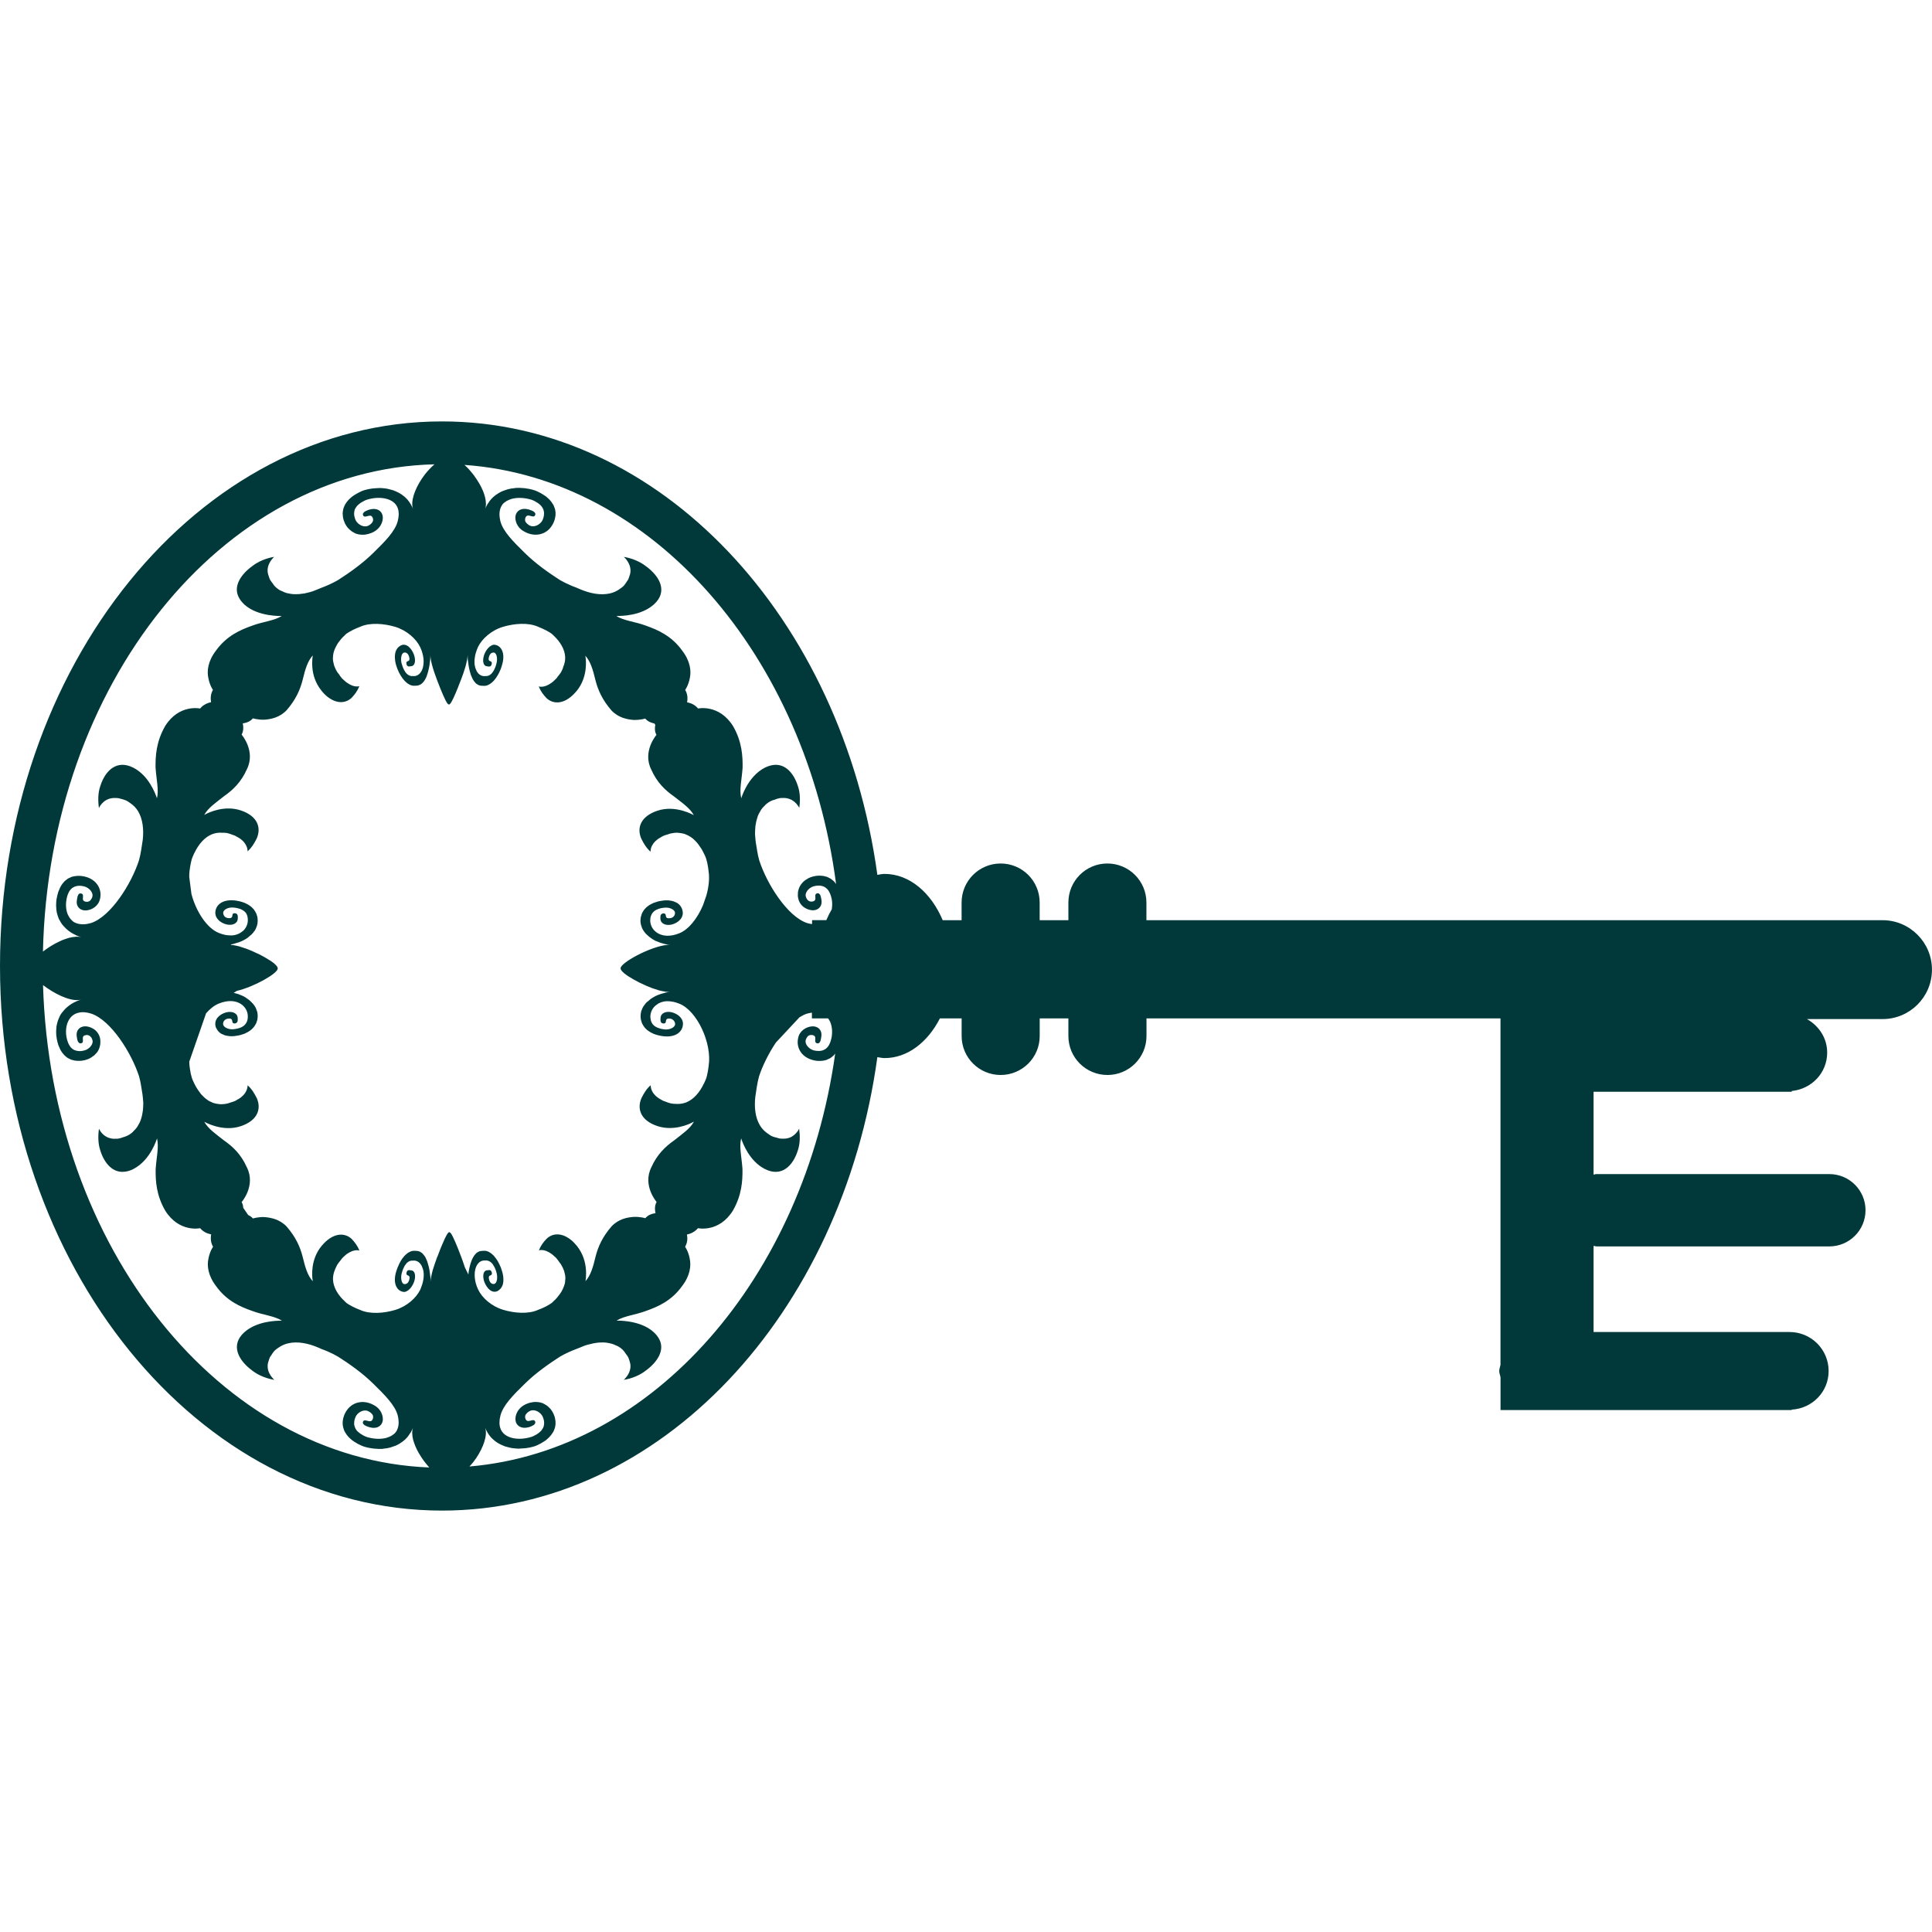 <svg fill="#01393a" version="1.1" id="Capa_1" xmlns="http://www.w3.org/2000/svg" xmlns:xlink="http://www.w3.org/1999/xlink" viewBox="0 0 49.174 49.174" xml:space="preserve" transform="rotate(270)matrix(-1, 0, 0, 1, 0, 0)"><g id="SVGRepo_bgCarrier" stroke-width="0"></g><g id="SVGRepo_tracerCarrier" stroke-linecap="round" stroke-linejoin="round"></g><g id="SVGRepo_iconCarrier"> <g> <path d="M34.896,38.159c-0.058,0-0.106,0.024-0.162,0.032H25.92v-9.01h0.449c0.549,0,0.992-0.445,0.992-0.994 s-0.443-0.994-0.992-0.994H25.92v-0.73h0.449c0.549,0,0.992-0.445,0.992-0.994c0-0.548-0.443-0.993-0.992-0.993H25.92v-0.553 c0.609-0.311,1.011-0.826,1.011-1.41c0-0.063-0.017-0.121-0.024-0.182c6.539-0.899,11.541-5.519,11.541-11.081 C38.447,5.046,32.229,0,24.586,0s-13.86,5.046-13.86,11.25c0,5.563,5.002,10.182,11.541,11.081 c-0.008,0.061-0.024,0.119-0.024,0.182c0,0.636,0.478,1.185,1.178,1.481v0.481h-0.45c-0.549,0-0.993,0.445-0.993,0.993 c0,0.55,0.444,0.994,0.993,0.994h0.45v0.731h-0.45c-0.549,0-0.993,0.443-0.993,0.992s0.444,0.994,0.993,0.994h0.45v14.43v1.74 v2.565c0,0.694,0.563,1.259,1.259,1.259s1.258-0.562,1.258-1.259v-1.922c0.171,0.302,0.481,0.514,0.853,0.514 c0.519,0,0.929-0.399,0.977-0.903h0.02v-5.043h2.109c-0.002,0.024-0.014,0.047-0.014,0.07v5.93c0,0.51,0.412,0.922,0.92,0.922 c0.509,0,0.921-0.412,0.921-0.922v-5.93c0-0.017-0.009-0.031-0.011-0.049v-0.021h2.19v4.989c0,0.55,0.444,0.994,0.993,0.994 c0.53,0,0.954-0.418,0.982-0.94h0.011V45.55v-6.397v-0.961h-0.831C35.002,38.184,34.953,38.159,34.896,38.159z M26.816,21.258 c0.006-0.004,0.012-0.008,0.016-0.012l0.031-0.027c0.016-0.019,0.029-0.035,0.045-0.053l0.021-0.029 c0.012-0.02,0.021-0.039,0.028-0.058l0.015-0.029c0.011-0.025,0.017-0.054,0.022-0.083l0.002-0.01 c0.004-0.025,0.006-0.05,0.008-0.074l-0.002-0.006c0.002-0.031,0-0.064-0.002-0.097c-0.004-0.032-0.012-0.062-0.018-0.089 c-0.076-0.295-0.318-0.426-0.548-0.379c-0.028,0.005-0.056,0.012-0.079,0.021c-0.17,0.072-0.236,0.252-0.232,0.367 c0.006,0.136,0.11,0.233,0.271,0.203c0.06-0.011,0.188-0.021,0.158-0.116c-0.003-0.013-0.011-0.021-0.019-0.026 c-0.053-0.043-0.176,0.052-0.19-0.103c-0.003-0.014,0.001-0.027,0.004-0.042l0.001-0.008c0.007-0.025,0.023-0.049,0.051-0.066 c0.021-0.016,0.049-0.03,0.085-0.037c0.104-0.019,0.224,0.096,0.252,0.212c0.009,0.04,0.013,0.078,0.013,0.111v0.03 c-0.002,0.023-0.004,0.046-0.01,0.065l-0.009,0.027c-0.007,0.019-0.017,0.036-0.026,0.052l-0.014,0.021 c-0.018,0.021-0.036,0.04-0.059,0.056c-0.027,0.021-0.062,0.036-0.096,0.05c-0.008,0.003-0.014,0.005-0.021,0.008 c-0.036,0.012-0.074,0.021-0.116,0.03c-0.136,0.023-0.275,0.012-0.388-0.037c-0.011-0.003-0.019-0.007-0.027-0.014 c-0.021-0.011-0.043-0.024-0.063-0.04v-0.411h-0.146c0.007-0.041,0.013-0.082,0.027-0.13c0.021-0.062,0.053-0.124,0.092-0.187 l0.644-0.601c0.279-0.186,0.592-0.34,0.86-0.428c0.088-0.024,0.177-0.042,0.265-0.056c0.082-0.012,0.16-0.024,0.24-0.036 l0.01-0.002c0.274-0.031,0.535-0.001,0.733,0.118c0.082,0.049,0.151,0.116,0.208,0.199c0.002,0.003,0.002,0.005,0.005,0.008 c0.021,0.033,0.048,0.064,0.063,0.103c0.021,0.048,0.029,0.089,0.039,0.129c0.004,0.017,0.011,0.036,0.016,0.052 c0.006,0.032,0.005,0.06,0.006,0.089v0.013c0,0.025,0,0.051-0.004,0.074c-0.009,0.059-0.027,0.109-0.053,0.152 c-0.051,0.082-0.119,0.133-0.159,0.158c-0.003,0.001-0.008,0.002-0.009,0.004c-0.008,0.004-0.014,0.008-0.021,0.011 c-0.002,0.002-0.009,0.005-0.009,0.005c0.181,0.025,0.384,0.027,0.562-0.036c0.396-0.126,0.679-0.421,0.463-0.84 c-0.199-0.388-0.649-0.555-0.754-0.592c-0.017-0.006-0.023-0.008-0.023-0.008c0.218-0.054,0.475,0.013,0.779,0.034 c0.299,0.004,0.662-0.016,1.059-0.244c0.568-0.355,0.447-0.889,0.447-0.889c0.066-0.055,0.111-0.125,0.139-0.201 c0.01-0.025,0.016-0.054,0.021-0.079c0.104,0.019,0.215,0.011,0.313-0.048c0,0,0.111,0.082,0.296,0.117 c0.188,0.041,0.438,0.012,0.706-0.194c0.38-0.272,0.528-0.626,0.63-0.915c0.104-0.276,0.125-0.545,0.239-0.736l0.011-0.012 c-0.002,0.024-0.005,0.152,0.024,0.327c0.032,0.192,0.104,0.439,0.271,0.618c0.059,0.063,0.118,0.108,0.18,0.14 c0.277,0.142,0.576-0.047,0.793-0.343c0.125-0.157,0.205-0.365,0.238-0.563c0,0-0.004,0.005-0.008,0.008 c-0.005,0.006-0.01,0.012-0.018,0.019l-0.01,0.007c-0.036,0.037-0.108,0.094-0.205,0.121l-0.01,0.003 c-0.045,0.013-0.096,0.017-0.154,0.009c-0.032-0.005-0.069-0.017-0.105-0.029c-0.021-0.008-0.046-0.014-0.07-0.027 c-0.032-0.017-0.065-0.045-0.1-0.07c-0.018-0.014-0.035-0.021-0.054-0.038c-0.05-0.043-0.087-0.091-0.117-0.143 c-0.011-0.018-0.017-0.037-0.024-0.055c-0.018-0.034-0.035-0.073-0.045-0.111c-0.007-0.022-0.011-0.048-0.017-0.074 c-0.007-0.036-0.013-0.073-0.015-0.113c0-0.025,0-0.052,0-0.079c0-0.039,0.002-0.078,0.009-0.118 c0.004-0.027,0.008-0.054,0.013-0.082c0.01-0.041,0.02-0.083,0.03-0.125c0.007-0.026,0.015-0.052,0.022-0.08 c0.018-0.045,0.037-0.092,0.056-0.139l0.026-0.065c0.055-0.147,0.121-0.297,0.202-0.438c0.185-0.285,0.415-0.619,0.698-0.905 c0.277-0.284,0.541-0.547,0.802-0.614c0.064-0.017,0.121-0.025,0.175-0.025c0.053-0.001,0.102,0.006,0.145,0.021 c0.257,0.08,0.327,0.434,0.234,0.76c-0.014,0.059-0.039,0.107-0.066,0.153l-0.007,0.013c-0.025,0.042-0.056,0.077-0.085,0.107 l-0.016,0.014c-0.033,0.025-0.068,0.047-0.105,0.058l-0.016,0.003c-0.041,0.009-0.086,0.011-0.136,0.001 c-0.028-0.006-0.063-0.017-0.095-0.031c-0.107-0.05-0.193-0.195-0.15-0.309c0.016-0.036,0.033-0.063,0.053-0.083l0.013-0.012 c0.021-0.018,0.034-0.031,0.056-0.037s0.04-0.008,0.061-0.003c0.154,0.036,0.033,0.161,0.063,0.227 c0.003,0.009,0.011,0.017,0.022,0.023c0.021,0.01,0.039,0.009,0.054,0.003l0.015-0.01c0.01-0.008,0.021-0.017,0.029-0.029 l0.012-0.021l0.019-0.037c0.011-0.024,0.021-0.05,0.024-0.067v-0.001l0,0c0.051-0.183-0.033-0.313-0.168-0.334 c-0.137-0.021-0.345,0.061-0.434,0.302v0.001c-0.018,0.041-0.027,0.084-0.034,0.128l-0.004,0.026c-0.007,0.077,0,0.154,0.026,0.228 l0.013,0.025c0.013,0.023,0.022,0.047,0.039,0.07c0.006,0.011,0.013,0.021,0.021,0.029c0.018,0.021,0.034,0.041,0.055,0.06 l0.025,0.024c0.032,0.025,0.066,0.049,0.107,0.067c0.025,0.013,0.055,0.024,0.084,0.034c0.029,0.009,0.062,0.016,0.094,0.019 l0.006,0.002c0.024,0.003,0.049,0.003,0.073,0.003h0.015c0.026-0.003,0.058-0.005,0.086-0.013l0.029-0.009 c0.023-0.008,0.045-0.016,0.067-0.026l0.034-0.02c0.021-0.012,0.041-0.026,0.062-0.042c0.012-0.009,0.023-0.021,0.036-0.031 c0.021-0.017,0.041-0.038,0.062-0.062l0.035-0.04c0.02-0.027,0.041-0.06,0.059-0.092c0.011-0.016,0.019-0.029,0.029-0.047 c0.024-0.052,0.058-0.108,0.076-0.177c0.02-0.067,0.032-0.133,0.04-0.197l0.005-0.063c0.002-0.041,0.006-0.083,0.008-0.121 l-0.004-0.069c-0.004-0.034-0.006-0.068-0.011-0.103l-0.014-0.063c-0.009-0.032-0.017-0.063-0.024-0.093 c-0.005-0.021-0.012-0.037-0.021-0.055c-0.011-0.03-0.023-0.059-0.039-0.087c-0.007-0.015-0.015-0.027-0.021-0.041 c-0.022-0.037-0.047-0.073-0.072-0.104l-0.01-0.011c-0.023-0.028-0.048-0.055-0.074-0.079l-0.006-0.005 c-0.035-0.03-0.076-0.058-0.113-0.081c-0.043-0.025-0.088-0.046-0.129-0.063c0.022,0.01,0.051,0.016,0.078,0.019 c0.215,0.025,0.533-0.111,0.799-0.316c0.041-0.032,0.076-0.065,0.115-0.1C36.926,16.635,32.519,20.455,26.816,21.258z M37.351,10.928c-0.001-0.002-0.002-0.004-0.003-0.005l-0.018-0.015c-0.047-0.042-0.101-0.084-0.153-0.124 c-0.001-0.001-0.005-0.003-0.005-0.003c-0.053-0.039-0.108-0.074-0.164-0.107l-0.026-0.016c-0.055-0.031-0.11-0.061-0.166-0.083 c-0.005-0.002-0.009-0.003-0.012-0.005c-0.052-0.021-0.104-0.039-0.152-0.053l-0.022-0.005c-0.051-0.012-0.098-0.019-0.144-0.019 c-0.007-0.003-0.016-0.002-0.024-0.002c-0.045,0.002-0.086,0.007-0.123,0.02c0.043-0.016,0.084-0.037,0.127-0.062l0.025-0.019 c0.032-0.02,0.067-0.043,0.096-0.069l0.002-0.001c0.037-0.033,0.072-0.071,0.104-0.115c0.008-0.006,0.01-0.014,0.014-0.021 c0.026-0.037,0.053-0.075,0.072-0.118c0-0.002,0-0.002,0.002-0.002c0.016-0.034,0.028-0.073,0.041-0.111 c0.006-0.02,0.014-0.036,0.02-0.058c0.016-0.056,0.025-0.117,0.031-0.182l0.004-0.014c0.004-0.065,0.002-0.136-0.006-0.209V9.521 c-0.009-0.078-0.022-0.158-0.047-0.241c-0.02-0.067-0.051-0.124-0.076-0.176c-0.012-0.017-0.021-0.032-0.028-0.045 c-0.019-0.034-0.04-0.067-0.06-0.093c-0.014-0.015-0.023-0.028-0.035-0.041c-0.021-0.023-0.039-0.045-0.062-0.063l-0.036-0.031 c-0.021-0.015-0.042-0.027-0.062-0.041c-0.012-0.007-0.022-0.013-0.035-0.02c-0.021-0.011-0.043-0.019-0.064-0.024l-0.031-0.01 c-0.028-0.008-0.06-0.012-0.088-0.014h-0.01c-0.027-0.001-0.051-0.001-0.076,0.003l-0.006,0.001 C36.121,8.73,36.09,8.737,36.06,8.747C36.029,8.756,36,8.768,35.976,8.78c-0.28,0.137-0.347,0.419-0.249,0.66 c0.012,0.029,0.025,0.057,0.041,0.083c0.093,0.178,0.275,0.235,0.391,0.219c0.137-0.021,0.221-0.153,0.168-0.335 c-0.021-0.067-0.064-0.208-0.15-0.163c-0.012,0.006-0.02,0.015-0.021,0.023c-0.029,0.064,0.092,0.19-0.062,0.228 c-0.016,0.003-0.028,0.002-0.042,0l-0.009,0.001c-0.026-0.005-0.051-0.023-0.076-0.05c-0.021-0.021-0.039-0.047-0.055-0.087 c-0.045-0.112,0.041-0.26,0.149-0.308c0.038-0.018,0.074-0.026,0.108-0.033l0.029-0.002c0.022-0.003,0.047-0.003,0.067,0 l0.028,0.007c0.021,0.005,0.041,0.012,0.06,0.022l0.022,0.011c0.025,0.016,0.051,0.035,0.07,0.06 c0.027,0.028,0.051,0.063,0.072,0.101c0.004,0.008,0.008,0.014,0.014,0.021c0.021,0.039,0.041,0.081,0.053,0.13 c0.043,0.157,0.05,0.323,0.015,0.46c-0.002,0.011-0.006,0.021-0.011,0.031c-0.01,0.032-0.021,0.061-0.036,0.088 c-0.005,0.011-0.009,0.021-0.017,0.029c-0.021,0.035-0.045,0.066-0.074,0.09h-0.002c-0.027,0.025-0.062,0.042-0.101,0.056 l-0.034,0.01c-0.029,0.009-0.061,0.012-0.095,0.014c-0.015,0-0.026,0-0.044,0c-0.046-0.001-0.1-0.008-0.156-0.022 c-0.261-0.067-0.523-0.33-0.802-0.615c-0.283-0.286-0.515-0.62-0.696-0.903c-0.049-0.083-0.09-0.167-0.128-0.253 c-0.036-0.078-0.06-0.162-0.097-0.235l-0.004-0.01c-0.113-0.263-0.165-0.528-0.114-0.763c0.021-0.098,0.062-0.185,0.118-0.264 l0.005-0.007c0.022-0.031,0.045-0.065,0.076-0.094c0.038-0.033,0.075-0.055,0.11-0.077c0.015-0.011,0.028-0.022,0.043-0.031 c0.028-0.015,0.057-0.021,0.086-0.031l0.013-0.004c0.024-0.008,0.049-0.017,0.073-0.02c0.062-0.01,0.117-0.004,0.168,0.01 c0.097,0.028,0.17,0.087,0.207,0.122c0.002,0.003,0.006,0.006,0.007,0.007c0.007,0.007,0.014,0.014,0.019,0.018 c0.004,0.003,0.008,0.01,0.008,0.01c-0.033-0.198-0.113-0.406-0.237-0.564c-0.267-0.362-0.652-0.559-0.974-0.202 c-0.287,0.319-0.295,0.818-0.295,0.93c0,0.018,0,0.026,0,0.026c-0.125-0.193-0.141-0.472-0.25-0.759 c-0.102-0.29-0.25-0.643-0.63-0.915c-0.269-0.206-0.519-0.235-0.704-0.194c-0.186,0.036-0.298,0.117-0.298,0.117 C31.66,5.379,31.58,5.363,31.5,5.366c-0.027,0-0.056,0.005-0.082,0.008c-0.021-0.105-0.068-0.206-0.158-0.279 c0,0,0.121-0.533-0.447-0.89c-0.396-0.229-0.76-0.248-1.059-0.243c-0.307,0.021-0.562,0.087-0.779,0.034c0,0,0.55-0.157,0.779-0.6 c0.039-0.078,0.061-0.149,0.068-0.217c0.041-0.304-0.209-0.521-0.531-0.623c-0.178-0.063-0.383-0.063-0.562-0.037 c0,0,0.006,0.003,0.01,0.006c0.006,0.002,0.012,0.006,0.021,0.01l0.009,0.006c0.042,0.024,0.109,0.073,0.157,0.156l0.006,0.008 c0.021,0.039,0.038,0.087,0.048,0.143c0.006,0.03,0.006,0.067,0.003,0.104c0.001,0.024,0.002,0.047-0.005,0.075 c-0.006,0.036-0.021,0.076-0.036,0.116c-0.007,0.021-0.008,0.04-0.021,0.063c-0.022,0.06-0.057,0.112-0.096,0.159 c-0.015,0.017-0.029,0.028-0.045,0.043c-0.027,0.029-0.057,0.056-0.09,0.079c-0.018,0.011-0.039,0.023-0.062,0.037 c-0.03,0.018-0.062,0.034-0.098,0.049l-0.072,0.024c-0.037,0.01-0.073,0.021-0.112,0.026c-0.024,0.005-0.052,0.009-0.078,0.013 c-0.04,0.004-0.082,0.008-0.124,0.009c-0.025,0.001-0.053,0.001-0.079,0.002c-0.047-0.004-0.096-0.008-0.146-0.013l-0.067-0.008 C27.703,3.6,27.547,3.584,27.397,3.54c-0.606-0.196-1.427-0.717-1.597-1.215c-0.02-0.063-0.031-0.116-0.035-0.169 c-0.005-0.053-0.002-0.102,0.009-0.146c0.052-0.267,0.345-0.368,0.625-0.317c0.05,0.009,0.095,0.022,0.138,0.039l0.013,0.005 c0.038,0.015,0.071,0.037,0.102,0.06l0.015,0.013c0.025,0.025,0.047,0.055,0.062,0.09l0.005,0.016 c0.013,0.036,0.021,0.08,0.019,0.129c-0.002,0.03-0.006,0.064-0.016,0.1c-0.027,0.115-0.146,0.23-0.252,0.211 c-0.033-0.007-0.059-0.02-0.08-0.033L26.393,2.31c-0.02-0.014-0.031-0.03-0.039-0.05c-0.007-0.019-0.014-0.038-0.01-0.06 c0.015-0.154,0.138-0.059,0.191-0.101c0.006-0.007,0.014-0.016,0.017-0.028c0.008-0.022,0.005-0.04-0.003-0.054l-0.012-0.011 c-0.008-0.009-0.017-0.016-0.027-0.022l-0.021-0.008l-0.033-0.01c-0.022-0.004-0.045-0.008-0.062-0.011h-0.001 c-0.16-0.031-0.264,0.066-0.271,0.203c-0.004,0.133,0.086,0.346,0.312,0.39h0.001c0.04,0.008,0.08,0.009,0.119,0.005l0.024-0.001 c0.068-0.009,0.137-0.033,0.197-0.074l0.021-0.018c0.019-0.017,0.037-0.032,0.056-0.052c0.009-0.009,0.017-0.018,0.022-0.028 c0.017-0.021,0.031-0.042,0.045-0.064l0.018-0.031c0.018-0.035,0.032-0.073,0.044-0.116c0.005-0.027,0.013-0.057,0.017-0.09 c0.004-0.03,0.004-0.063,0.002-0.096l0.002-0.006c-0.004-0.023-0.004-0.048-0.008-0.073l-0.002-0.013 c-0.007-0.028-0.014-0.056-0.022-0.082l-0.013-0.027c-0.01-0.02-0.02-0.038-0.03-0.06l-0.021-0.028 c-0.015-0.019-0.029-0.035-0.045-0.053c-0.009-0.008-0.02-0.018-0.031-0.026c-0.017-0.018-0.037-0.032-0.06-0.047l-0.038-0.024 c-0.025-0.015-0.056-0.027-0.086-0.039c-0.011-0.005-0.023-0.013-0.04-0.018c-0.046-0.016-0.099-0.03-0.157-0.041 c-0.057-0.011-0.111-0.016-0.166-0.017L26.229,1.43c-0.034,0.001-0.069,0.003-0.101,0.007l-0.057,0.011L25.988,1.47L25.935,1.49 L25.86,1.523c-0.017,0.007-0.03,0.018-0.046,0.026c-0.023,0.015-0.047,0.033-0.068,0.053L25.711,1.63 c-0.03,0.027-0.059,0.056-0.084,0.087l-0.008,0.01c-0.023,0.028-0.045,0.056-0.063,0.086L25.551,1.82 c-0.024,0.039-0.045,0.079-0.062,0.118c-0.021,0.043-0.035,0.089-0.049,0.132c0.008-0.023,0.012-0.051,0.014-0.079 c0.018-0.248-0.17-0.621-0.381-0.896C31.756,1.296,37.14,5.601,37.351,10.928z M24.293,6.604l0.001,0.004 c0.026,0.047,0.053,0.096,0.077,0.141l0.009,0.015c0.024,0.04,0.05,0.081,0.073,0.119l0.01,0.016 c0.046,0.068,0.09,0.117,0.127,0.145c0.003,0.003,0.007,0.007,0.011,0.008c0.017,0.011,0.032,0.018,0.046,0.016 c0.121,0.017,0.472-0.6,0.572-1.037l0.051-0.083c0.008,0.036,0.019,0.071,0.029,0.107l0.002,0.007 c0.013,0.029,0.024,0.06,0.036,0.09l0.005,0.012c0.014,0.031,0.03,0.063,0.049,0.092l0.021,0.028l0.041,0.058 c0.01,0.01,0.019,0.019,0.027,0.03l0.046,0.046l0.031,0.029l0.051,0.037l0.036,0.021c0.02,0.011,0.042,0.019,0.064,0.025 l0.033,0.014c0.034,0.009,0.07,0.014,0.11,0.015c0.039,0.001,0.076-0.004,0.108-0.01c0.012-0.002,0.021-0.007,0.031-0.01 c0.021-0.006,0.043-0.013,0.062-0.022c0.01-0.005,0.021-0.011,0.029-0.017c0.019-0.01,0.035-0.021,0.05-0.032 c0.01-0.007,0.019-0.014,0.026-0.022c0.016-0.012,0.028-0.026,0.041-0.041l0.021-0.024c0.013-0.018,0.023-0.034,0.035-0.05 l0.014-0.024c0.014-0.026,0.025-0.051,0.037-0.073l0.006-0.013l0.021-0.066l0.002-0.005c0.01-0.03,0.019-0.063,0.023-0.093 c0.004-0.032,0.008-0.063,0.014-0.09c0.004-0.046,0.004-0.086,0.002-0.125l-0.006-0.034c-0.002-0.028-0.008-0.052-0.014-0.074 c-0.002-0.012-0.006-0.021-0.011-0.032c-0.009-0.022-0.017-0.043-0.027-0.061l-0.012-0.023c-0.035-0.051-0.08-0.088-0.132-0.111 L26.164,5.5c-0.03-0.012-0.062-0.02-0.095-0.021c-0.186-0.005-0.291,0.188-0.31,0.319c-0.018,0.133,0.037,0.25,0.154,0.252l0,0 c0.014,0,0.029,0,0.045,0.001c0.01-0.001,0.018-0.002,0.026-0.003l0.017-0.003c0.01-0.004,0.019-0.011,0.023-0.017 c0.004-0.004,0.008-0.005,0.01-0.009c0.008-0.011,0.016-0.028,0.016-0.052c0-0.012-0.002-0.022-0.008-0.03 c-0.027-0.053-0.135,0.017-0.115-0.138c0.004-0.021,0.01-0.038,0.02-0.056c0.01-0.017,0.022-0.03,0.039-0.041l0.01-0.009 c0.02-0.008,0.041-0.016,0.067-0.015c0.084,0.002,0.144,0.137,0.134,0.256c-0.003,0.036-0.008,0.069-0.015,0.099 c-0.009,0.049-0.024,0.088-0.042,0.122l-0.008,0.014c-0.018,0.032-0.039,0.057-0.063,0.075l-0.013,0.01 c-0.025,0.019-0.051,0.031-0.081,0.04c-0.003,0-0.006,0.001-0.011,0.003c-0.03,0.008-0.062,0.011-0.098,0.01 c-0.199-0.002-0.379-0.164-0.386-0.431c-0.002-0.088,0.017-0.194,0.063-0.307c0.045-0.114,0.134-0.224,0.248-0.324l1.229-0.427 c0.035,0.002,0.072,0,0.105,0.005c0.139,0.019,0.279,0.037,0.402,0.098l0.057,0.027c0.039,0.019,0.078,0.04,0.113,0.062 c0.022,0.014,0.041,0.026,0.061,0.041c0.031,0.021,0.061,0.042,0.09,0.065c0.018,0.016,0.035,0.032,0.051,0.05 c0.025,0.024,0.049,0.05,0.069,0.076L28.01,5.3c0.02,0.029,0.031,0.06,0.045,0.091c0.011,0.019,0.02,0.038,0.023,0.06 c0.012,0.034,0.018,0.072,0.021,0.108c0.002,0.02,0.005,0.039,0.007,0.058C28.106,5.676,28.1,5.735,28.084,5.8 c-0.006,0.025-0.015,0.041-0.021,0.063c-0.013,0.04-0.024,0.082-0.038,0.114c-0.012,0.025-0.023,0.044-0.037,0.064 c-0.017,0.034-0.035,0.064-0.056,0.09c-0.033,0.043-0.067,0.075-0.101,0.1l-0.008,0.005c-0.068,0.047-0.131,0.06-0.166,0.064 l-0.01,0.001c-0.006,0-0.013,0.001-0.015,0c-0.003,0-0.009,0-0.009,0c0.092,0.107,0.213,0.178,0.328,0.235 c0.213,0.094,0.455,0.058,0.617-0.2c0.037-0.059,0.069-0.128,0.096-0.208c0.158-0.47-0.113-0.929-0.113-0.929 c0.179,0.097,0.312,0.295,0.475,0.501c0.157,0.225,0.355,0.437,0.688,0.584c0.463,0.233,0.882-0.134,0.882-0.134 c0.046,0.027,0.095,0.038,0.146,0.041l0.184,0.126c0.021,0.046,0.049,0.088,0.087,0.121c0,0-0.042,0.13-0.035,0.299 c0.015,0.163,0.056,0.383,0.241,0.559c0.27,0.233,0.516,0.343,0.773,0.408c0.262,0.063,0.476,0.125,0.621,0.258 c0,0-0.008-0.001-0.021-0.004c-0.108-0.018-0.53-0.057-0.872,0.221c-0.354,0.29-0.354,0.591-0.187,0.771 c0.084,0.08,0.182,0.153,0.297,0.198c0,0,0-0.005,0-0.007c-0.004-0.003-0.004-0.008-0.004-0.014 c-0.002-0.001-0.002-0.004-0.002-0.006c-0.005-0.031-0.006-0.091,0.024-0.167c0.017-0.04,0.039-0.083,0.071-0.129 c0.015-0.018,0.029-0.035,0.047-0.055c0.002-0.003,0.006-0.006,0.009-0.009c0.021-0.021,0.036-0.041,0.062-0.062 c0.013-0.01,0.026-0.021,0.041-0.03c0.035-0.027,0.064-0.054,0.106-0.081c0.038-0.023,0.075-0.037,0.11-0.054l0.011-0.004 c0.091-0.039,0.177-0.058,0.261-0.055c0.202,0.009,0.396,0.126,0.559,0.303l0.006,0.006c0.053,0.049,0.082,0.112,0.117,0.174 c0.035,0.067,0.066,0.137,0.094,0.209c0.113,0.251,0.085,0.606-0.002,0.896c-0.09,0.294-0.305,0.533-0.516,0.634 c-0.051,0.021-0.097,0.038-0.144,0.052c-0.013,0.004-0.024,0.007-0.039,0.011c-0.032,0.008-0.063,0.014-0.095,0.018 c-0.012,0.001-0.024,0.003-0.036,0.004c-0.04,0.004-0.077,0.004-0.111,0.001h-0.001c-0.033-0.003-0.066-0.01-0.096-0.018 l-0.023-0.009c-0.023-0.007-0.041-0.016-0.061-0.024c-0.006-0.004-0.012-0.007-0.018-0.011c-0.072-0.043-0.111-0.104-0.115-0.176 c0.002-0.023,0.002-0.044,0.002-0.063v-0.012c0.002-0.021,0.008-0.042,0.019-0.062c0.009-0.016,0.021-0.032,0.034-0.048 l0.014-0.013c0.014-0.01,0.026-0.021,0.041-0.031l0.023-0.016c0.018-0.01,0.035-0.02,0.058-0.028l0.026-0.013 c0.031-0.012,0.066-0.024,0.107-0.035c0.114-0.031,0.258-0.008,0.273,0.06c0.006,0.023,0.001,0.043-0.007,0.06 c-0.009,0.021-0.027,0.039-0.05,0.051l-0.008,0.004c-0.012,0.006-0.024,0.012-0.039,0.016c-0.123,0.034-0.102-0.032-0.131-0.059 c-0.01-0.01-0.022-0.015-0.051-0.01c-0.096,0.018-0.062,0.085-0.062,0.119c0.004,0.091,0.121,0.119,0.252,0.086 c0.113-0.03,0.269-0.12,0.297-0.25c0.001-0.019,0-0.037-0.006-0.057c-0.037-0.156-0.23-0.25-0.524-0.157 c-0.026,0.009-0.055,0.02-0.085,0.03c-0.027,0.012-0.059,0.025-0.089,0.039h-0.005c-0.021,0.012-0.042,0.022-0.062,0.035 l-0.012,0.005c-0.021,0.014-0.044,0.028-0.068,0.044l-0.021,0.017c-0.015,0.012-0.028,0.024-0.046,0.038l-0.021,0.021l-0.033,0.038 l-0.019,0.024c-0.009,0.013-0.019,0.027-0.024,0.042c-0.006,0.008-0.01,0.017-0.013,0.025c-0.007,0.016-0.012,0.033-0.015,0.05 c-0.002,0.007-0.004,0.015-0.004,0.023c-0.002,0.025,0.002,0.05,0.002,0.079c0,0.034,0.008,0.064,0.021,0.093l0.004,0.004 c0.012,0.026,0.03,0.05,0.051,0.07l0.013,0.008c0.021,0.02,0.044,0.038,0.071,0.054l0.035,0.016 c0.023,0.01,0.047,0.021,0.071,0.031l0,0c0.036,0.012,0.069,0.021,0.103,0.03l0.02,0.006c0.077,0.021,0.163,0.032,0.24,0.041 c0.008,0.001,0.018,0.002,0.023,0.003c0.045,0.005,0.09,0.007,0.133,0.007c-0.037,0-0.08,0.006-0.125,0.013l-0.022,0.006 c-0.045,0.008-0.091,0.02-0.14,0.033l-0.021,0.006c-0.046,0.015-0.094,0.03-0.146,0.047c-0.004,0.001-0.008,0.002-0.01,0.004 c-0.052,0.018-0.104,0.036-0.16,0.056l-0.022,0.011c-0.05,0.019-0.103,0.038-0.153,0.059l-0.005,0.001 c-0.048,0.02-0.096,0.039-0.141,0.058l-0.015,0.007c-0.041,0.018-0.08,0.035-0.119,0.052l-0.016,0.007 c-0.066,0.031-0.115,0.058-0.142,0.081c-0.004,0.001-0.007,0.004-0.009,0.006c-0.01,0.011-0.018,0.02-0.014,0.027 c-0.014,0.043,0.174,0.125,0.42,0.225c0.148,0.059,0.318,0.123,0.478,0.174l0.177,0.088c-0.021,0.002-0.044,0.005-0.068,0.008 l-0.008,0.001c-0.029,0.006-0.062,0.013-0.094,0.018c-0.003,0.001-0.008,0.003-0.012,0.003c-0.032,0.009-0.065,0.018-0.1,0.026 c-0.01,0.004-0.021,0.008-0.031,0.012l-0.063,0.022c-0.01,0.006-0.021,0.011-0.032,0.016l-0.05,0.028l-0.028,0.018l-0.039,0.033 l-0.021,0.022c-0.013,0.014-0.021,0.027-0.026,0.042c-0.004,0.007-0.01,0.015-0.013,0.022c-0.01,0.023-0.015,0.049-0.015,0.076 c0,0.029-0.006,0.055-0.002,0.08c0,0.008,0.002,0.016,0.002,0.023c0.004,0.017,0.009,0.034,0.016,0.051 c0.003,0.007,0.008,0.016,0.012,0.024c0.008,0.015,0.017,0.028,0.025,0.041c0.006,0.009,0.01,0.017,0.018,0.024l0.034,0.039 l0.021,0.021c0.019,0.014,0.031,0.025,0.047,0.037l0.021,0.017c0.022,0.016,0.045,0.029,0.066,0.044l0.014,0.007l0.062,0.032 l0.005,0.003c0.029,0.014,0.061,0.026,0.088,0.039c0.031,0.011,0.061,0.021,0.086,0.028c0.042,0.014,0.081,0.022,0.12,0.028 l0.032,0.004c0.027,0.003,0.052,0.004,0.074,0.003c0.013,0.001,0.021,0,0.031-0.001c0.024-0.002,0.047-0.005,0.065-0.01 c0.009-0.002,0.016-0.003,0.024-0.006c0.055-0.019,0.101-0.049,0.131-0.088l0.01-0.013c0.018-0.022,0.029-0.047,0.035-0.073V12.62 c0.031-0.156-0.168-0.274-0.291-0.306c-0.131-0.033-0.248-0.006-0.252,0.084v0.001c0,0.009,0,0.022-0.004,0.035 c-0.002,0.007-0.002,0.013-0.002,0.021l0.002,0.012c0.002,0.009,0.004,0.016,0.01,0.022l0.008,0.009 c0.011,0.009,0.025,0.017,0.049,0.021c0.014,0.003,0.023,0.003,0.031,0c0.061-0.013,0.005-0.108,0.15-0.068 c0.021,0.006,0.037,0.015,0.055,0.024c0.016,0.011,0.031,0.024,0.037,0.039l0.006,0.01c0.006,0.017,0.01,0.035,0.004,0.057 c-0.016,0.068-0.158,0.09-0.273,0.06c-0.035-0.009-0.068-0.019-0.096-0.03c-0.046-0.018-0.083-0.037-0.113-0.058l-0.014-0.008 c-0.027-0.02-0.048-0.041-0.064-0.063l-0.006-0.011c-0.015-0.022-0.023-0.044-0.027-0.066c0-0.003,0-0.006-0.002-0.008 c-0.002-0.025,0.002-0.049,0-0.076c0.004-0.147,0.168-0.26,0.438-0.236c0.089,0.008,0.189,0.032,0.299,0.084 c0.213,0.1,0.426,0.339,0.516,0.633c0.088,0.289,0.117,0.646,0.002,0.896c-0.045,0.124-0.104,0.245-0.178,0.35l-0.043,0.043 c-0.027,0.031-0.058,0.061-0.09,0.088l-0.054,0.042c-0.028,0.023-0.056,0.045-0.087,0.062c-0.02,0.013-0.04,0.024-0.061,0.033 c-0.029,0.017-0.061,0.027-0.09,0.039c-0.021,0.007-0.043,0.014-0.062,0.02c-0.032,0.008-0.064,0.01-0.098,0.012 c-0.021,0.002-0.041,0.005-0.062,0.003c-0.036-0.001-0.07-0.007-0.107-0.018c-0.019-0.005-0.039-0.01-0.058-0.014 c-0.058-0.02-0.11-0.046-0.169-0.081c-0.021-0.014-0.032-0.026-0.053-0.04c-0.033-0.023-0.069-0.048-0.096-0.071 c-0.021-0.018-0.037-0.035-0.051-0.053c-0.025-0.026-0.05-0.053-0.066-0.078c-0.029-0.042-0.053-0.082-0.067-0.119l-0.004-0.008 c-0.029-0.075-0.028-0.133-0.024-0.164c0-0.003,0-0.006,0.002-0.007c0.002-0.005,0.002-0.012,0.004-0.015c0-0.002,0-0.006,0-0.006 c-0.115,0.045-0.213,0.116-0.295,0.197c-0.142,0.149-0.162,0.374,0.023,0.612c0.041,0.053,0.095,0.106,0.16,0.159 c0.199,0.158,0.414,0.214,0.591,0.229c0.175,0.015,0.305-0.011,0.305-0.011c-0.146,0.133-0.36,0.194-0.622,0.256 c-0.258,0.066-0.505,0.176-0.773,0.409c-0.187,0.177-0.228,0.396-0.24,0.559c-0.008,0.169,0.033,0.299,0.033,0.299 c-0.076,0.064-0.113,0.157-0.129,0.26c-0.025-0.007-0.049-0.011-0.073-0.012c-0.074-0.008-0.146,0.003-0.212,0.039 c0,0-0.418-0.365-0.881-0.134c-0.332,0.148-0.53,0.36-0.688,0.584c-0.165,0.207-0.296,0.405-0.476,0.501 c0,0,0.005-0.007,0.011-0.02c0.056-0.097,0.239-0.498,0.104-0.908c-0.147-0.444-0.453-0.522-0.713-0.408 c-0.115,0.057-0.236,0.127-0.328,0.235c0,0,0.004,0,0.008,0c0.002-0.001,0.01,0,0.016,0c0.002,0,0.005,0,0.008,0.001 c0.035,0.003,0.1,0.016,0.17,0.065c0.035,0.026,0.072,0.06,0.108,0.107c0.015,0.019,0.026,0.04,0.041,0.063 c0,0.002,0.003,0.007,0.006,0.011c0.017,0.025,0.028,0.048,0.043,0.077c0.005,0.016,0.013,0.034,0.017,0.05 c0.016,0.041,0.03,0.078,0.043,0.126c0.012,0.045,0.013,0.082,0.015,0.122v0.01c0.008,0.096-0.005,0.184-0.035,0.266 c-0.077,0.195-0.256,0.348-0.481,0.455c-0.004,0.003-0.006,0.004-0.008,0.006c-0.064,0.029-0.133,0.062-0.207,0.076 c-0.076,0.018-0.156,0.031-0.236,0.04c-0.582,0.09-1.406-0.299-1.582-0.745c-0.021-0.051-0.035-0.1-0.047-0.147 c-0.002-0.015-0.004-0.026-0.006-0.041c-0.007-0.034-0.01-0.064-0.01-0.096c0-0.013-0.001-0.025-0.001-0.036 c0.002-0.04,0.007-0.077,0.017-0.11v-0.001c0.008-0.033,0.022-0.065,0.037-0.095l0.015-0.024c0.014-0.021,0.028-0.04,0.043-0.058 c0.005-0.007,0.01-0.014,0.017-0.019c0.069-0.07,0.161-0.108,0.258-0.112c0.028,0.001,0.055,0.004,0.082,0.009l0.014,0.002 c0.029,0.008,0.055,0.017,0.076,0.031c0.02,0.011,0.037,0.026,0.053,0.042l0.014,0.017c0.012,0.014,0.021,0.029,0.03,0.046 l0.014,0.025c0.007,0.02,0.015,0.04,0.021,0.063c0.004,0.009,0.007,0.018,0.01,0.027c0.007,0.034,0.014,0.07,0.018,0.112 c0.01,0.119-0.051,0.254-0.135,0.256c-0.029,0.001-0.051-0.008-0.068-0.018c-0.024-0.014-0.043-0.032-0.054-0.057L25.938,17.1 c-0.005-0.011-0.009-0.025-0.011-0.039c-0.018-0.131,0.061-0.101,0.1-0.121c0.014-0.008,0.023-0.02,0.023-0.047 c0-0.097-0.092-0.082-0.137-0.081c-0.117,0.002-0.174,0.119-0.155,0.252c0.019,0.116,0.099,0.276,0.243,0.312 c0.021,0.006,0.043,0.008,0.065,0.007c0.188-0.007,0.341-0.173,0.31-0.485c-0.002-0.028-0.008-0.06-0.014-0.091 c-0.005-0.029-0.014-0.063-0.023-0.093v-0.006c-0.008-0.021-0.016-0.044-0.024-0.067l-0.004-0.01 c-0.011-0.023-0.022-0.048-0.037-0.074l-0.015-0.024c-0.012-0.016-0.021-0.032-0.034-0.051l-0.021-0.024 c-0.015-0.014-0.026-0.029-0.041-0.041l-0.026-0.021c-0.017-0.011-0.032-0.021-0.05-0.033c-0.01-0.005-0.021-0.012-0.03-0.016 c-0.021-0.01-0.042-0.018-0.063-0.022c-0.01-0.004-0.021-0.008-0.029-0.01c-0.034-0.007-0.07-0.011-0.109-0.011 c-0.048,0.001-0.094,0.009-0.135,0.021l-0.006,0.005c-0.039,0.013-0.076,0.029-0.109,0.051l-0.013,0.012 c-0.03,0.021-0.06,0.042-0.087,0.07l-0.026,0.036c-0.019,0.022-0.039,0.04-0.055,0.064h-0.001c-0.02,0.029-0.039,0.062-0.057,0.094 c-0.004,0.006-0.008,0.012-0.011,0.019c-0.037,0.073-0.063,0.151-0.082,0.231c-0.003,0.009-0.006,0.019-0.009,0.026 c-0.01,0.043-0.016,0.088-0.021,0.132c0.006-0.037,0.002-0.08-0.002-0.125l-0.006-0.023c-0.006-0.046-0.016-0.092-0.027-0.14 l-0.008-0.022c-0.015-0.046-0.031-0.094-0.047-0.146c-0.002-0.005-0.003-0.009-0.004-0.012c-0.021-0.05-0.042-0.104-0.064-0.158 l-0.012-0.023c-0.023-0.052-0.049-0.103-0.072-0.156L25,16.258c-0.025-0.049-0.053-0.097-0.076-0.142l-0.01-0.015 c-0.023-0.042-0.049-0.081-0.072-0.12l-0.012-0.016c-0.045-0.066-0.088-0.116-0.125-0.145c-0.003-0.004-0.008-0.006-0.011-0.007 c-0.017-0.012-0.032-0.019-0.045-0.017c-0.136-0.019-0.562,0.759-0.599,1.189c-0.003,0.028-0.003,0.056,0.001,0.081 c-0.005-0.045-0.012-0.091-0.021-0.135c-0.01-0.042-0.021-0.082-0.034-0.122l-0.003-0.008c-0.011-0.028-0.023-0.059-0.036-0.09 L23.954,16.7c-0.015-0.031-0.031-0.062-0.05-0.091l-0.02-0.03l-0.042-0.057c-0.009-0.01-0.017-0.019-0.027-0.03l-0.045-0.049 l-0.032-0.029l-0.052-0.037l-0.036-0.021c-0.02-0.012-0.041-0.02-0.063-0.025l-0.034-0.013c-0.034-0.01-0.07-0.016-0.11-0.017 c-0.039,0-0.075,0.004-0.109,0.011c-0.011,0.002-0.021,0.006-0.03,0.01c-0.022,0.005-0.044,0.013-0.063,0.021 c-0.012,0.004-0.021,0.011-0.031,0.016c-0.018,0.011-0.034,0.021-0.05,0.033c-0.009,0.008-0.018,0.013-0.026,0.021 c-0.014,0.012-0.028,0.027-0.042,0.041l-0.02,0.024c-0.015,0.019-0.024,0.034-0.036,0.051l-0.014,0.024 c-0.014,0.025-0.025,0.051-0.037,0.073l-0.005,0.013l-0.022,0.065l-0.002,0.006c-0.01,0.03-0.02,0.063-0.023,0.093 c-0.005,0.032-0.009,0.063-0.014,0.091c-0.005,0.044-0.004,0.085-0.002,0.123l0.005,0.035c0.003,0.027,0.008,0.052,0.015,0.074 c0.001,0.011,0.005,0.021,0.01,0.031c0.008,0.023,0.018,0.043,0.027,0.062l0.012,0.022c0.035,0.052,0.08,0.09,0.132,0.111 l0.017,0.007c0.03,0.011,0.062,0.019,0.094,0.02c0.185,0.005,0.291-0.188,0.31-0.318c0.018-0.133-0.039-0.25-0.154-0.252h-0.001 c-0.013-0.001-0.028-0.001-0.045-0.001c-0.009,0-0.017,0.001-0.026,0.004l-0.015,0.002c-0.011,0.004-0.02,0.01-0.025,0.016 c-0.004,0.004-0.008,0.006-0.01,0.01c-0.008,0.011-0.015,0.028-0.015,0.051c0,0.014,0.003,0.022,0.007,0.03 c0.028,0.054,0.136-0.017,0.115,0.138c-0.002,0.021-0.01,0.039-0.019,0.057c-0.01,0.016-0.021,0.03-0.039,0.04l-0.01,0.009 c-0.02,0.009-0.04,0.016-0.067,0.016c-0.083-0.002-0.144-0.137-0.133-0.257c0.002-0.035,0.007-0.068,0.013-0.099 c0.01-0.049,0.026-0.088,0.043-0.121l0.008-0.016c0.018-0.03,0.039-0.055,0.063-0.074l0.012-0.009 c0.026-0.018,0.052-0.032,0.082-0.04c0.002,0,0.006-0.001,0.009-0.004c0.032-0.007,0.065-0.011,0.101-0.011 c0.197,0.004,0.377,0.166,0.384,0.433c0.002,0.088-0.017,0.193-0.063,0.307c-0.096,0.241-0.383,0.464-0.719,0.605l-0.243,0.084 c-0.212,0.06-0.429,0.085-0.621,0.056c-0.139-0.018-0.28-0.037-0.403-0.097l-0.055-0.027c-0.04-0.019-0.078-0.039-0.114-0.062 c-0.021-0.015-0.04-0.027-0.06-0.041c-0.031-0.021-0.062-0.042-0.089-0.066c-0.019-0.016-0.036-0.032-0.053-0.05 c-0.024-0.023-0.047-0.05-0.068-0.075l-0.038-0.057c-0.02-0.029-0.032-0.059-0.045-0.089c-0.009-0.021-0.02-0.039-0.024-0.062 c-0.011-0.034-0.016-0.071-0.02-0.107c-0.002-0.019-0.005-0.04-0.007-0.058c-0.001-0.059,0.006-0.118,0.021-0.184 c0.006-0.023,0.015-0.039,0.021-0.062c0.013-0.04,0.023-0.081,0.038-0.115c0.012-0.025,0.024-0.044,0.036-0.063 c0.018-0.033,0.037-0.065,0.057-0.09c0.033-0.043,0.068-0.076,0.101-0.101l0.008-0.004c0.069-0.05,0.131-0.062,0.167-0.065 l0.009-0.001c0.006,0,0.013-0.001,0.016,0c0.003,0,0.008-0.001,0.008-0.001c-0.092-0.107-0.214-0.178-0.329-0.234 c-0.213-0.095-0.453-0.058-0.617,0.2c-0.037,0.059-0.069,0.128-0.096,0.208c-0.158,0.47,0.114,0.928,0.114,0.928 c-0.179-0.096-0.312-0.294-0.475-0.501c-0.157-0.225-0.355-0.436-0.687-0.583c-0.464-0.232-0.883,0.133-0.883,0.133 c-0.079-0.045-0.167-0.047-0.256-0.03l-0.034-0.023c-0.003-0.017-0.006-0.033-0.012-0.048c-0.021-0.073-0.055-0.137-0.113-0.186 c0,0,0.041-0.13,0.035-0.299c-0.014-0.163-0.055-0.382-0.241-0.559c-0.269-0.233-0.516-0.343-0.774-0.409 c-0.261-0.063-0.475-0.124-0.62-0.257c0,0,0.008,0.001,0.022,0.004c0.108,0.018,0.53,0.056,0.871-0.221 c0.355-0.291,0.355-0.591,0.187-0.771c-0.084-0.081-0.182-0.152-0.298-0.198c0,0,0.001,0.005,0.001,0.007 c0.003,0.003,0.003,0.009,0.005,0.015c0,0,0.001,0.003,0,0.005c0.005,0.032,0.006,0.091-0.024,0.167 c-0.017,0.04-0.039,0.083-0.072,0.129c-0.013,0.019-0.029,0.036-0.046,0.056c-0.002,0.002-0.006,0.006-0.009,0.01 c-0.02,0.021-0.036,0.04-0.061,0.063c-0.013,0.009-0.027,0.021-0.042,0.03c-0.034,0.027-0.064,0.054-0.106,0.081 c-0.037,0.023-0.074,0.036-0.111,0.053L16.99,14.33c-0.091,0.039-0.178,0.059-0.262,0.055c-0.201-0.007-0.396-0.126-0.559-0.302 l-0.007-0.006c-0.051-0.05-0.08-0.112-0.116-0.174c-0.034-0.067-0.066-0.137-0.094-0.208c-0.113-0.252-0.083-0.608,0.003-0.896 c0.09-0.294,0.304-0.534,0.516-0.634c0.05-0.022,0.096-0.039,0.142-0.053c0.015-0.003,0.026-0.007,0.04-0.011 c0.032-0.008,0.063-0.014,0.095-0.017c0.012-0.002,0.025-0.003,0.036-0.005c0.04-0.003,0.077-0.003,0.111,0l0.002-0.001 c0.033,0.004,0.065,0.011,0.096,0.019l0.023,0.008c0.021,0.008,0.04,0.016,0.06,0.025c0.006,0.003,0.013,0.007,0.018,0.01 c0.071,0.043,0.111,0.105,0.115,0.178c-0.002,0.023-0.002,0.043-0.002,0.063v0.012c-0.004,0.021-0.009,0.041-0.02,0.062 c-0.007,0.015-0.02,0.031-0.033,0.045l-0.014,0.014c-0.013,0.012-0.025,0.022-0.041,0.032l-0.023,0.015 c-0.018,0.011-0.036,0.021-0.058,0.029l-0.025,0.012c-0.032,0.014-0.067,0.025-0.108,0.035c-0.114,0.031-0.258,0.009-0.274-0.059 c-0.005-0.023-0.001-0.043,0.007-0.061c0.008-0.021,0.027-0.038,0.05-0.051l0.008-0.003c0.011-0.006,0.024-0.013,0.039-0.016 c0.124-0.035,0.101,0.031,0.13,0.06c0.01,0.009,0.024,0.014,0.051,0.009c0.097-0.018,0.064-0.085,0.063-0.119 c-0.005-0.091-0.121-0.119-0.252-0.086c-0.113,0.029-0.269,0.12-0.297,0.25c-0.001,0.019,0,0.037,0.005,0.056 c0.038,0.157,0.231,0.25,0.525,0.157c0.026-0.008,0.055-0.019,0.086-0.028c0.028-0.013,0.058-0.026,0.088-0.039l0.005-0.002 c0.021-0.011,0.042-0.023,0.063-0.034l0.01-0.006c0.021-0.014,0.044-0.027,0.068-0.044l0.021-0.017 c0.015-0.012,0.028-0.023,0.046-0.037l0.021-0.021l0.034-0.039l0.018-0.024c0.009-0.013,0.017-0.026,0.026-0.042 c0.004-0.008,0.008-0.017,0.011-0.024c0.007-0.016,0.012-0.033,0.015-0.05c0.002-0.008,0.004-0.016,0.004-0.023 c0.002-0.025-0.002-0.051-0.002-0.079c0-0.034-0.008-0.065-0.021-0.094l-0.004-0.003c-0.012-0.026-0.03-0.051-0.051-0.071 l-0.012-0.008c-0.021-0.019-0.044-0.037-0.072-0.052l-0.035-0.017c-0.023-0.011-0.046-0.021-0.071-0.031v-0.001 c-0.036-0.01-0.069-0.021-0.101-0.03l-0.021-0.005c-0.077-0.02-0.162-0.032-0.239-0.041c-0.009-0.002-0.018-0.003-0.025-0.004 c-0.044-0.004-0.088-0.006-0.132-0.006c0.037,0,0.079-0.007,0.124-0.014l0.023-0.005c0.045-0.008,0.091-0.021,0.14-0.033 l0.021-0.006c0.047-0.015,0.094-0.03,0.146-0.047c0.005-0.001,0.009-0.002,0.012-0.003c0.05-0.02,0.104-0.037,0.158-0.058 l0.023-0.009c0.05-0.021,0.103-0.04,0.155-0.061h0.003c0.048-0.021,0.096-0.039,0.142-0.059l0.014-0.005 c0.042-0.019,0.08-0.037,0.119-0.053l0.016-0.007c0.065-0.031,0.115-0.058,0.141-0.08c0.004-0.003,0.007-0.006,0.009-0.007 c0.01-0.011,0.017-0.02,0.014-0.028c0.013-0.043-0.174-0.124-0.42-0.225c-0.245-0.097-0.547-0.214-0.762-0.242 c-0.028-0.004-0.055-0.005-0.08-0.005c0.045,0,0.09-0.003,0.135-0.007c0.039-0.005,0.078-0.01,0.121-0.016l0.009-0.001 c0.029-0.006,0.062-0.012,0.095-0.018c0.001,0,0.006-0.001,0.01-0.003c0.032-0.009,0.065-0.018,0.1-0.026 c0.01-0.003,0.021-0.007,0.032-0.011l0.057-0.019c0.011-0.005,0.021-0.011,0.033-0.016l0.049-0.027l0.029-0.019l0.038-0.033 l0.021-0.021c0.012-0.013,0.021-0.028,0.027-0.042c0.004-0.008,0.009-0.015,0.012-0.023c0.01-0.022,0.016-0.048,0.016-0.076 c0-0.029,0.005-0.054,0.002-0.079c0-0.009-0.003-0.017-0.004-0.024c-0.003-0.017-0.008-0.033-0.015-0.05 c-0.003-0.008-0.007-0.017-0.011-0.024c-0.008-0.015-0.017-0.029-0.026-0.042c-0.005-0.009-0.01-0.017-0.018-0.024l-0.034-0.038 l-0.021-0.021c-0.018-0.014-0.03-0.026-0.046-0.038l-0.021-0.017c-0.023-0.016-0.046-0.029-0.067-0.043l-0.013-0.008l-0.061-0.034 l-0.005-0.002c-0.03-0.014-0.06-0.026-0.088-0.039c-0.03-0.011-0.06-0.021-0.086-0.03c-0.042-0.013-0.081-0.021-0.12-0.027 l-0.033-0.003c-0.027-0.004-0.051-0.004-0.074-0.004c-0.013,0-0.022,0-0.032,0.002c-0.024,0.001-0.046,0.005-0.065,0.01 c-0.009,0.002-0.015,0.003-0.023,0.005c-0.057,0.019-0.102,0.05-0.132,0.088l-0.01,0.014c-0.017,0.022-0.03,0.047-0.036,0.073 v0.001c-0.031,0.156,0.168,0.274,0.292,0.306c0.131,0.033,0.247,0.006,0.252-0.085v-0.001c0-0.009,0.001-0.022,0.005-0.034 c0.001-0.007,0-0.014,0-0.021v-0.013c-0.002-0.008-0.006-0.016-0.012-0.022l-0.007-0.009c-0.01-0.008-0.026-0.017-0.049-0.021 c-0.013-0.001-0.023-0.001-0.031,0c-0.059,0.014-0.005,0.108-0.149,0.069c-0.021-0.007-0.039-0.016-0.056-0.025 c-0.016-0.011-0.03-0.024-0.037-0.039l-0.006-0.01c-0.006-0.017-0.01-0.034-0.004-0.057c0.016-0.067,0.159-0.09,0.274-0.06 c0.035,0.011,0.067,0.02,0.095,0.031c0.046,0.018,0.083,0.037,0.113,0.057l0.014,0.008c0.027,0.02,0.048,0.041,0.064,0.063 l0.007,0.012c0.015,0.021,0.023,0.044,0.027,0.066c0,0.003,0,0.005,0.003,0.009c0.001,0.023-0.003,0.049,0,0.075 c-0.005,0.146-0.169,0.259-0.438,0.237c-0.088-0.009-0.189-0.033-0.299-0.085c-0.212-0.101-0.425-0.34-0.516-0.633 c-0.085-0.289-0.116-0.644-0.001-0.896C16,9.041,16.059,8.92,16.131,8.814l0.042-0.042c0.028-0.031,0.058-0.061,0.09-0.089 l0.054-0.042c0.028-0.022,0.055-0.043,0.087-0.061c0.02-0.013,0.04-0.023,0.061-0.033c0.03-0.016,0.061-0.027,0.089-0.039 c0.021-0.006,0.042-0.013,0.063-0.019c0.032-0.008,0.064-0.011,0.096-0.013c0.021-0.002,0.042-0.004,0.063-0.003 c0.036,0.001,0.07,0.009,0.107,0.018c0.019,0.005,0.041,0.011,0.058,0.014c0.057,0.021,0.112,0.046,0.169,0.082 c0.019,0.013,0.032,0.025,0.051,0.04c0.034,0.022,0.07,0.047,0.097,0.07c0.021,0.019,0.036,0.036,0.05,0.053 c0.026,0.027,0.05,0.054,0.067,0.079c0.029,0.042,0.053,0.083,0.067,0.118l0.004,0.008c0.029,0.075,0.028,0.133,0.024,0.166 c0,0.002,0,0.004-0.001,0.006c-0.002,0.006-0.002,0.011-0.004,0.014c-0.001,0.003-0.001,0.006-0.001,0.006 c0.116-0.045,0.213-0.117,0.297-0.197c0.14-0.15,0.161-0.374-0.025-0.613c-0.041-0.052-0.095-0.106-0.161-0.158 c-0.199-0.158-0.413-0.216-0.59-0.229c-0.175-0.015-0.304,0.012-0.304,0.012c0.146-0.134,0.359-0.195,0.621-0.258 c0.258-0.066,0.505-0.175,0.774-0.408c0.187-0.177,0.228-0.396,0.242-0.56c0.006-0.169-0.035-0.299-0.035-0.299 c0.077-0.063,0.114-0.157,0.13-0.259c0.025,0.007,0.048,0.01,0.073,0.012c0.074,0.007,0.146-0.004,0.212-0.04 c0,0,0.418,0.365,0.881,0.134c0.332-0.147,0.53-0.359,0.688-0.584c0.163-0.206,0.295-0.404,0.474-0.501c0,0-0.004,0.008-0.01,0.021 c-0.055,0.096-0.241,0.497-0.104,0.908c0.147,0.443,0.452,0.521,0.712,0.407c0.115-0.057,0.237-0.127,0.329-0.234 c0,0-0.005,0-0.007-0.001c-0.004,0.002-0.011,0-0.017,0.001c-0.002,0-0.005,0-0.008-0.001c-0.035-0.003-0.099-0.017-0.169-0.066 c-0.036-0.025-0.074-0.059-0.109-0.106c-0.015-0.019-0.027-0.04-0.041-0.063c0-0.002-0.003-0.007-0.006-0.01 c-0.016-0.025-0.029-0.049-0.043-0.078c-0.006-0.014-0.011-0.033-0.017-0.05c-0.015-0.04-0.03-0.078-0.043-0.127 c-0.011-0.043-0.011-0.081-0.013-0.12l0.001-0.012c-0.008-0.096,0.004-0.183,0.035-0.266c0.077-0.194,0.256-0.348,0.481-0.455 c0.003-0.002,0.006-0.003,0.008-0.005c0.065-0.029,0.133-0.062,0.207-0.076c0.077-0.019,0.157-0.031,0.237-0.041 c0.051-0.008,0.104-0.007,0.157-0.008l0.434,0.056c0.444,0.117,0.871,0.393,0.991,0.698c0.021,0.051,0.035,0.1,0.046,0.146 c0.003,0.016,0.006,0.027,0.008,0.042c0.004,0.033,0.008,0.064,0.008,0.096c0,0.012,0,0.024,0.001,0.036 C23.808,5.93,23.803,5.967,23.793,6v0.001c-0.009,0.034-0.023,0.066-0.038,0.095L23.741,6.12c-0.013,0.021-0.027,0.041-0.042,0.059 c-0.006,0.006-0.01,0.014-0.017,0.02c-0.069,0.068-0.161,0.107-0.256,0.109c-0.03,0-0.058-0.002-0.084-0.007l-0.015-0.003 c-0.026-0.007-0.053-0.016-0.075-0.029c-0.019-0.012-0.036-0.027-0.052-0.044L23.188,6.21c-0.01-0.015-0.021-0.029-0.03-0.047 l-0.013-0.025c-0.008-0.019-0.016-0.039-0.021-0.063c-0.004-0.008-0.006-0.017-0.008-0.026c-0.008-0.035-0.015-0.07-0.017-0.112 c-0.012-0.119,0.05-0.254,0.133-0.256c0.029-0.001,0.051,0.008,0.07,0.019c0.023,0.013,0.041,0.03,0.051,0.055l0.003,0.009 c0.005,0.012,0.01,0.024,0.011,0.038c0.018,0.132-0.06,0.102-0.1,0.121c-0.014,0.008-0.023,0.02-0.023,0.047 c0,0.098,0.092,0.082,0.136,0.082c0.117-0.002,0.174-0.119,0.155-0.252c-0.017-0.115-0.098-0.276-0.243-0.312 c-0.021-0.005-0.043-0.008-0.065-0.008c-0.188,0.007-0.341,0.174-0.309,0.487c0.002,0.027,0.006,0.058,0.014,0.09 c0.004,0.03,0.013,0.063,0.022,0.093l0.001,0.005c0.008,0.021,0.016,0.045,0.024,0.067l0.004,0.011 c0.011,0.022,0.022,0.047,0.037,0.074l0.014,0.023c0.012,0.016,0.022,0.033,0.035,0.051l0.021,0.024 c0.014,0.015,0.027,0.029,0.041,0.041l0.026,0.022c0.017,0.01,0.032,0.021,0.051,0.032c0.008,0.006,0.02,0.012,0.03,0.016 c0.019,0.011,0.041,0.018,0.063,0.023c0.009,0.003,0.019,0.008,0.029,0.01c0.034,0.006,0.07,0.011,0.109,0.01 c0.048-0.001,0.094-0.008,0.135-0.021l0.007-0.005c0.038-0.012,0.075-0.028,0.109-0.05l0.012-0.012 c0.031-0.021,0.06-0.043,0.086-0.071l0.027-0.035c0.018-0.022,0.039-0.041,0.055-0.064h0.001c0.02-0.029,0.039-0.062,0.056-0.094 c0.004-0.007,0.008-0.012,0.011-0.02C23.975,6.115,24,6.036,24.02,5.957c0.003-0.009,0.006-0.019,0.009-0.026 c0.004-0.019,0.005-0.038,0.009-0.058l0.016,0.021c0,0.01,0,0.019,0,0.029l0.004,0.025c0.007,0.044,0.018,0.09,0.029,0.139 l0.007,0.021c0.015,0.046,0.03,0.095,0.048,0.146c0,0.005,0.002,0.009,0.003,0.012c0.021,0.051,0.042,0.104,0.064,0.158 l0.012,0.024C24.246,6.5,24.269,6.551,24.293,6.604z M18.143,5.473L18.143,5.473c0.001-0.002,0.004-0.005,0.006-0.008L18.143,5.473 z M24.22,1.093c-0.034,0.046-0.071,0.095-0.105,0.146c-0.001,0.002-0.002,0.003-0.002,0.003c-0.035,0.054-0.066,0.108-0.096,0.161 L24.003,1.43c-0.028,0.054-0.054,0.109-0.077,0.162l-0.005,0.013c-0.02,0.051-0.035,0.101-0.05,0.15l-0.005,0.022 c-0.011,0.049-0.021,0.096-0.022,0.141c-0.002,0.008-0.001,0.017-0.003,0.025c-0.001,0.044,0.002,0.087,0.011,0.123 c-0.012-0.043-0.026-0.086-0.046-0.129l-0.015-0.026c-0.016-0.033-0.033-0.068-0.055-0.102l-0.001-0.001 c-0.026-0.042-0.057-0.08-0.092-0.119c-0.004-0.006-0.011-0.011-0.018-0.018c-0.029-0.03-0.061-0.06-0.095-0.087 c-0.002,0-0.002,0-0.002-0.002c-0.027-0.021-0.06-0.04-0.091-0.056c-0.016-0.01-0.03-0.018-0.046-0.027 c-0.047-0.021-0.097-0.035-0.15-0.049l-0.012-0.004c-0.053-0.01-0.11-0.016-0.173-0.017l-0.009-0.001 c-0.064,0-0.134,0.004-0.204,0.02c-0.058,0.011-0.108,0.024-0.157,0.041c-0.014,0.007-0.028,0.013-0.04,0.018 c-0.031,0.012-0.062,0.024-0.086,0.039c-0.014,0.009-0.027,0.017-0.039,0.024c-0.022,0.015-0.042,0.028-0.06,0.047l-0.031,0.026 c-0.015,0.019-0.028,0.035-0.043,0.053l-0.021,0.028c-0.012,0.021-0.022,0.039-0.029,0.059L22.324,1.81 c-0.011,0.026-0.017,0.055-0.022,0.083l-0.001,0.01c-0.004,0.026-0.008,0.051-0.009,0.075l0.001,0.006 c-0.001,0.031-0.001,0.065,0.004,0.096c0.004,0.033,0.01,0.063,0.017,0.09c0.075,0.294,0.318,0.426,0.547,0.38 c0.029-0.006,0.055-0.014,0.079-0.023c0.17-0.071,0.237-0.251,0.233-0.366c-0.007-0.137-0.111-0.234-0.271-0.203 c-0.06,0.011-0.188,0.021-0.158,0.115c0.004,0.013,0.01,0.021,0.017,0.028c0.054,0.042,0.178-0.054,0.192,0.101 c0.002,0.015-0.001,0.027-0.004,0.042L22.947,2.25c-0.008,0.025-0.024,0.049-0.052,0.066c-0.021,0.017-0.047,0.03-0.084,0.037 c-0.105,0.02-0.223-0.096-0.25-0.212C22.55,2.1,22.546,2.064,22.545,2.03L22.546,2c0.001-0.023,0.004-0.045,0.01-0.065l0.008-0.026 c0.007-0.02,0.018-0.037,0.027-0.053l0.012-0.02c0.019-0.021,0.037-0.041,0.06-0.057c0.027-0.021,0.06-0.035,0.095-0.05 c0.008-0.001,0.014-0.004,0.021-0.008c0.034-0.012,0.073-0.021,0.115-0.029c0.136-0.024,0.276-0.013,0.388,0.036 c0.011,0.004,0.019,0.008,0.026,0.014c0.025,0.013,0.051,0.028,0.072,0.045c0.009,0.006,0.016,0.012,0.023,0.02 c0.027,0.024,0.053,0.051,0.071,0.083v0.001c0.019,0.031,0.031,0.067,0.04,0.107l0.006,0.036c0.005,0.03,0.006,0.062,0.006,0.095 c-0.001,0.014-0.002,0.026-0.003,0.043c-0.005,0.046-0.015,0.096-0.032,0.152c-0.169,0.497-0.99,1.019-1.596,1.214 c-0.087,0.024-0.176,0.042-0.264,0.056c-0.083,0.013-0.162,0.025-0.241,0.037l-0.01,0.002c-0.274,0.03-0.534,0-0.733-0.119 c-0.081-0.049-0.151-0.116-0.207-0.2c-0.001-0.001-0.002-0.004-0.004-0.006c-0.022-0.034-0.048-0.065-0.064-0.104 c-0.021-0.048-0.03-0.088-0.04-0.129c-0.004-0.016-0.011-0.034-0.015-0.051c-0.006-0.033-0.005-0.06-0.006-0.09V2.922 c0-0.025-0.001-0.051,0.004-0.073c0.009-0.06,0.028-0.11,0.053-0.153c0.05-0.083,0.12-0.133,0.159-0.158 c0.003,0,0.008-0.002,0.009-0.004c0.008-0.004,0.014-0.008,0.021-0.01c0.003-0.003,0.009-0.006,0.009-0.006 c-0.182-0.026-0.385-0.027-0.562,0.036c-0.396,0.126-0.678,0.421-0.464,0.84c0.199,0.389,0.65,0.556,0.756,0.593 c0.015,0.005,0.022,0.008,0.022,0.008c-0.217,0.051-0.473-0.015-0.779-0.036c-0.298-0.004-0.662,0.016-1.059,0.244 c-0.567,0.355-0.446,0.89-0.446,0.89c-0.067,0.053-0.111,0.124-0.139,0.2c-0.009,0.025-0.016,0.054-0.022,0.079 c-0.105-0.018-0.214-0.01-0.313,0.048c0,0-0.112-0.081-0.297-0.116c-0.187-0.042-0.437-0.012-0.705,0.194 c-0.379,0.273-0.528,0.625-0.631,0.914c-0.108,0.287-0.125,0.566-0.249,0.759c0,0,0.007-0.144-0.025-0.337 c-0.032-0.192-0.104-0.439-0.27-0.619c-0.06-0.062-0.119-0.107-0.181-0.139c-0.276-0.142-0.575,0.046-0.791,0.342 c-0.124,0.158-0.206,0.365-0.238,0.562c0,0,0.003-0.005,0.006-0.008c0.005-0.005,0.01-0.011,0.018-0.019l0.01-0.007 c0.036-0.035,0.109-0.092,0.205-0.12l0.009-0.002c0.045-0.012,0.097-0.018,0.156-0.009c0.032,0.005,0.068,0.017,0.104,0.03 c0.022,0.007,0.046,0.014,0.071,0.027c0.032,0.017,0.065,0.045,0.099,0.07c0.019,0.015,0.035,0.021,0.054,0.037 c0.049,0.044,0.087,0.092,0.117,0.143c0.011,0.019,0.017,0.037,0.024,0.055c0.018,0.035,0.034,0.073,0.047,0.112 c0.004,0.023,0.01,0.048,0.015,0.073c0.007,0.037,0.014,0.074,0.015,0.113c0,0.025,0,0.054,0,0.079 c0,0.039-0.002,0.078-0.009,0.119C15.11,7.7,15.106,7.728,15.103,7.756c-0.01,0.04-0.021,0.082-0.03,0.125 c-0.008,0.027-0.016,0.052-0.024,0.08c-0.017,0.044-0.037,0.092-0.055,0.139l-0.027,0.064c-0.055,0.149-0.122,0.298-0.203,0.44 c-0.183,0.284-0.415,0.618-0.698,0.904c-0.278,0.284-0.54,0.547-0.801,0.615c-0.065,0.016-0.122,0.025-0.176,0.026 c-0.053,0-0.101-0.007-0.143-0.021c-0.257-0.079-0.328-0.434-0.236-0.761c0.014-0.058,0.041-0.107,0.068-0.152l0.007-0.014 c0.025-0.042,0.055-0.076,0.085-0.107l0.016-0.013c0.031-0.026,0.067-0.048,0.105-0.058l0.016-0.002 c0.04-0.009,0.085-0.012,0.134-0.001c0.029,0.005,0.063,0.017,0.095,0.03c0.108,0.05,0.194,0.196,0.15,0.309 c-0.014,0.037-0.033,0.062-0.052,0.083l-0.012,0.012c-0.02,0.017-0.035,0.03-0.056,0.037c-0.02,0.005-0.04,0.008-0.061,0.003 c-0.154-0.037-0.033-0.161-0.061-0.226c-0.004-0.009-0.012-0.018-0.022-0.024c-0.021-0.011-0.04-0.01-0.055-0.003l-0.013,0.01 c-0.012,0.008-0.021,0.017-0.03,0.028l-0.013,0.024l-0.017,0.036c-0.011,0.024-0.021,0.049-0.025,0.067v0.001v0.001 C12.917,9.589,13,9.721,13.137,9.741c0.136,0.02,0.344-0.061,0.433-0.302V9.438c0.017-0.042,0.027-0.084,0.034-0.128l0.004-0.025 c0.007-0.077,0-0.154-0.026-0.228L13.568,9.03c-0.012-0.022-0.023-0.046-0.039-0.068c-0.005-0.012-0.013-0.022-0.022-0.03 c-0.015-0.022-0.035-0.041-0.054-0.061l-0.026-0.024c-0.032-0.026-0.066-0.049-0.107-0.068c-0.026-0.011-0.054-0.023-0.084-0.033 c-0.03-0.01-0.063-0.016-0.094-0.019l-0.006-0.001c-0.024-0.003-0.048-0.004-0.073-0.005L13.05,8.723 c-0.027,0.002-0.057,0.006-0.086,0.013l-0.03,0.008c-0.022,0.009-0.044,0.015-0.067,0.027l-0.035,0.018 c-0.02,0.013-0.042,0.027-0.062,0.042c-0.012,0.011-0.023,0.021-0.036,0.031c-0.021,0.017-0.041,0.038-0.061,0.062l-0.035,0.041 c-0.02,0.027-0.04,0.06-0.06,0.092c-0.01,0.016-0.017,0.03-0.027,0.047c-0.026,0.05-0.058,0.108-0.077,0.175 c-0.02,0.068-0.032,0.133-0.041,0.199L12.428,9.54c-0.002,0.042-0.005,0.082-0.007,0.121l0.003,0.068 c0.004,0.036,0.007,0.069,0.011,0.104l0.014,0.063c0.008,0.032,0.017,0.063,0.025,0.093c0.004,0.02,0.011,0.037,0.02,0.055 c0.011,0.029,0.024,0.059,0.039,0.086c0.007,0.015,0.015,0.029,0.021,0.042c0.022,0.037,0.046,0.072,0.073,0.104l0.008,0.011 c0.025,0.028,0.048,0.055,0.076,0.078l0.005,0.006c0.036,0.03,0.076,0.057,0.114,0.081c0.042,0.024,0.086,0.046,0.128,0.063 c-0.022-0.011-0.05-0.017-0.078-0.019c-0.215-0.026-0.532,0.11-0.8,0.315c-0.1,0.077-0.187,0.162-0.262,0.247 C11.948,5.639,17.426,1.246,24.22,1.093z M11.833,11.822c0.035,0.039,0.072,0.077,0.113,0.115l0.017,0.014 c0.048,0.042,0.1,0.084,0.153,0.125c0.001,0,0.004,0.001,0.004,0.001c0.054,0.04,0.109,0.076,0.166,0.109l0.025,0.016 c0.055,0.031,0.111,0.06,0.166,0.083c0.005,0.002,0.009,0.002,0.012,0.006c0.052,0.021,0.104,0.038,0.152,0.051l0.023,0.006 c0.05,0.011,0.098,0.019,0.143,0.019c0.007,0.003,0.017,0.001,0.025,0.002c0.044-0.002,0.086-0.007,0.122-0.02 c-0.043,0.016-0.084,0.036-0.126,0.061l-0.026,0.02c-0.032,0.02-0.067,0.042-0.096,0.069L12.705,12.5 c-0.036,0.033-0.071,0.071-0.103,0.114c-0.006,0.006-0.009,0.015-0.014,0.021c-0.026,0.037-0.051,0.077-0.072,0.119 c0,0.001,0,0.001-0.001,0.001c-0.016,0.034-0.029,0.074-0.042,0.112c-0.006,0.02-0.012,0.037-0.02,0.058 c-0.015,0.056-0.024,0.116-0.03,0.181l-0.004,0.016c-0.004,0.064-0.003,0.134,0.005,0.208v0.011 c0.009,0.077,0.023,0.158,0.048,0.24c0.019,0.068,0.05,0.124,0.077,0.178c0.01,0.016,0.019,0.03,0.027,0.045 c0.02,0.032,0.04,0.065,0.06,0.092c0.013,0.015,0.023,0.028,0.035,0.04c0.02,0.024,0.039,0.045,0.061,0.063l0.036,0.03 c0.021,0.016,0.042,0.029,0.063,0.043c0.011,0.006,0.022,0.013,0.034,0.02c0.023,0.01,0.045,0.019,0.066,0.025l0.031,0.01 c0.028,0.008,0.059,0.01,0.088,0.013h0.01c0.026,0,0.05,0,0.075-0.003l0.006-0.002c0.031-0.004,0.063-0.011,0.093-0.02 c0.031-0.01,0.06-0.021,0.085-0.034c0.279-0.136,0.346-0.418,0.248-0.659c-0.012-0.029-0.025-0.058-0.041-0.083 c-0.092-0.179-0.276-0.236-0.391-0.219c-0.136,0.021-0.22,0.152-0.168,0.335c0.021,0.067,0.065,0.209,0.152,0.162 c0.011-0.006,0.018-0.016,0.022-0.023c0.028-0.064-0.094-0.19,0.061-0.228c0.015-0.002,0.028-0.002,0.043,0l0.007-0.001 c0.027,0.005,0.051,0.024,0.076,0.05c0.021,0.021,0.041,0.048,0.056,0.087c0.044,0.113-0.042,0.26-0.15,0.309 c-0.038,0.017-0.074,0.026-0.108,0.032l-0.03,0.002c-0.022,0.003-0.046,0.003-0.066,0L13,13.839 c-0.021-0.005-0.041-0.012-0.059-0.022l-0.022-0.012c-0.026-0.016-0.05-0.034-0.071-0.059c-0.027-0.027-0.051-0.063-0.072-0.102 c-0.005-0.006-0.008-0.014-0.014-0.021c-0.021-0.038-0.04-0.08-0.052-0.129c-0.043-0.157-0.05-0.324-0.015-0.459 c0.002-0.014,0.007-0.024,0.011-0.035c0.01-0.031,0.021-0.061,0.037-0.088c0.004-0.011,0.01-0.021,0.017-0.029 c0.021-0.034,0.044-0.065,0.074-0.09h0.001c0.028-0.023,0.063-0.041,0.102-0.056l0.033-0.009c0.03-0.009,0.062-0.013,0.095-0.015 c0.015,0,0.028,0,0.044,0c0.048,0.001,0.1,0.009,0.157,0.023c0.261,0.067,0.522,0.33,0.801,0.614 c0.283,0.286,0.515,0.62,0.698,0.904c0.047,0.082,0.088,0.167,0.125,0.252c0.038,0.078,0.061,0.163,0.098,0.236l0.004,0.01 c0.113,0.262,0.164,0.527,0.114,0.763c-0.021,0.098-0.061,0.185-0.118,0.263l-0.005,0.007c-0.023,0.032-0.045,0.065-0.076,0.094 c-0.038,0.033-0.075,0.055-0.11,0.078c-0.014,0.01-0.029,0.021-0.044,0.03c-0.029,0.016-0.055,0.021-0.085,0.032l-0.013,0.004 c-0.024,0.009-0.049,0.017-0.073,0.02c-0.063,0.01-0.118,0.003-0.168-0.011c-0.097-0.028-0.17-0.087-0.208-0.121 c-0.002-0.004-0.005-0.007-0.006-0.008c-0.008-0.006-0.014-0.013-0.02-0.018c-0.002-0.003-0.006-0.008-0.006-0.008 c0.032,0.196,0.113,0.404,0.237,0.563c0.266,0.365,0.652,0.56,0.972,0.204c0.289-0.319,0.295-0.818,0.295-0.93 c0-0.017,0-0.026,0-0.026c0.125,0.194,0.141,0.473,0.249,0.759c0.103,0.29,0.253,0.644,0.632,0.916 c0.268,0.206,0.518,0.235,0.704,0.194c0.185-0.036,0.297-0.117,0.297-0.117c0.074,0.044,0.154,0.061,0.234,0.057 c0.027,0,0.055-0.005,0.081-0.009c0.021,0.105,0.068,0.207,0.158,0.279c0.001,0-0.12,0.534,0.448,0.891 c0.396,0.228,0.76,0.247,1.058,0.243c0.307-0.021,0.562-0.088,0.78-0.034c-0.001,0-0.55,0.156-0.78,0.6 c-0.037,0.078-0.06,0.148-0.068,0.216c-0.041,0.305,0.211,0.521,0.532,0.624c0.178,0.063,0.382,0.062,0.562,0.036 c0,0-0.005-0.003-0.01-0.005c-0.006-0.003-0.012-0.005-0.02-0.009l-0.008-0.007c-0.042-0.025-0.109-0.075-0.158-0.157l-0.006-0.008 c-0.021-0.039-0.038-0.086-0.048-0.141c-0.006-0.032-0.006-0.068-0.004-0.106c0-0.022-0.001-0.047,0.006-0.075 c0.005-0.035,0.021-0.076,0.036-0.115c0.008-0.021,0.009-0.04,0.019-0.062c0.024-0.061,0.058-0.112,0.098-0.16 c0.014-0.016,0.029-0.028,0.043-0.042c0.027-0.029,0.058-0.057,0.09-0.079c0.019-0.012,0.04-0.024,0.063-0.037 c0.031-0.018,0.063-0.035,0.099-0.05l0.072-0.022c0.036-0.012,0.073-0.021,0.111-0.027c0.026-0.005,0.053-0.009,0.08-0.014 c0.039-0.004,0.081-0.007,0.123-0.008c0.026,0,0.052-0.001,0.08-0.002c0.046,0.004,0.095,0.008,0.144,0.012l0.068,0.008 c0.147,0.027,0.304,0.043,0.453,0.087c0.607,0.195,1.427,0.717,1.597,1.215c0.015,0.049,0.021,0.089,0.027,0.13H23.42v0.363 c-0.097,0.041-0.188,0.087-0.275,0.138c-0.081,0.013-0.166,0.017-0.252,0.001c-0.05-0.01-0.095-0.022-0.137-0.039l-0.012-0.005 c-0.04-0.016-0.073-0.037-0.103-0.06l-0.014-0.014c-0.026-0.025-0.048-0.055-0.063-0.089l-0.005-0.016 c-0.013-0.037-0.021-0.08-0.018-0.13c0.001-0.03,0.006-0.063,0.015-0.099c0.028-0.116,0.145-0.23,0.251-0.212 c0.035,0.007,0.06,0.02,0.081,0.034l0.011,0.01c0.02,0.014,0.031,0.03,0.039,0.05c0.007,0.02,0.013,0.039,0.01,0.06 c-0.016,0.154-0.138,0.06-0.191,0.103c-0.007,0.006-0.013,0.014-0.017,0.026c-0.007,0.023-0.005,0.041,0.004,0.054l0.01,0.012 c0.008,0.009,0.017,0.015,0.028,0.022l0.021,0.007l0.034,0.01c0.021,0.004,0.044,0.008,0.061,0.012 c0.159,0.03,0.264-0.067,0.271-0.203c0.005-0.133-0.084-0.347-0.312-0.389h-0.001c-0.04-0.01-0.079-0.01-0.119-0.006h-0.024 c-0.069,0.01-0.137,0.033-0.198,0.076l-0.021,0.017c-0.02,0.017-0.039,0.032-0.057,0.051c-0.009,0.01-0.017,0.019-0.023,0.028 c-0.016,0.021-0.031,0.043-0.043,0.066l-0.019,0.03c-0.017,0.034-0.033,0.072-0.043,0.116c-0.007,0.027-0.013,0.057-0.017,0.089 c-0.004,0.032-0.005,0.065-0.004,0.097v0.006c0.003,0.022,0.005,0.048,0.007,0.072l0.003,0.013 c0.007,0.028,0.013,0.057,0.022,0.082l0.013,0.029c0.01,0.018,0.019,0.036,0.03,0.058l0.021,0.029 c0.013,0.019,0.027,0.035,0.043,0.053c0.009,0.008,0.02,0.017,0.031,0.027c0.012,0.012,0.028,0.021,0.043,0.033 C16.68,20.516,12.167,16.605,11.833,11.822z"></path> </g> </g></svg>